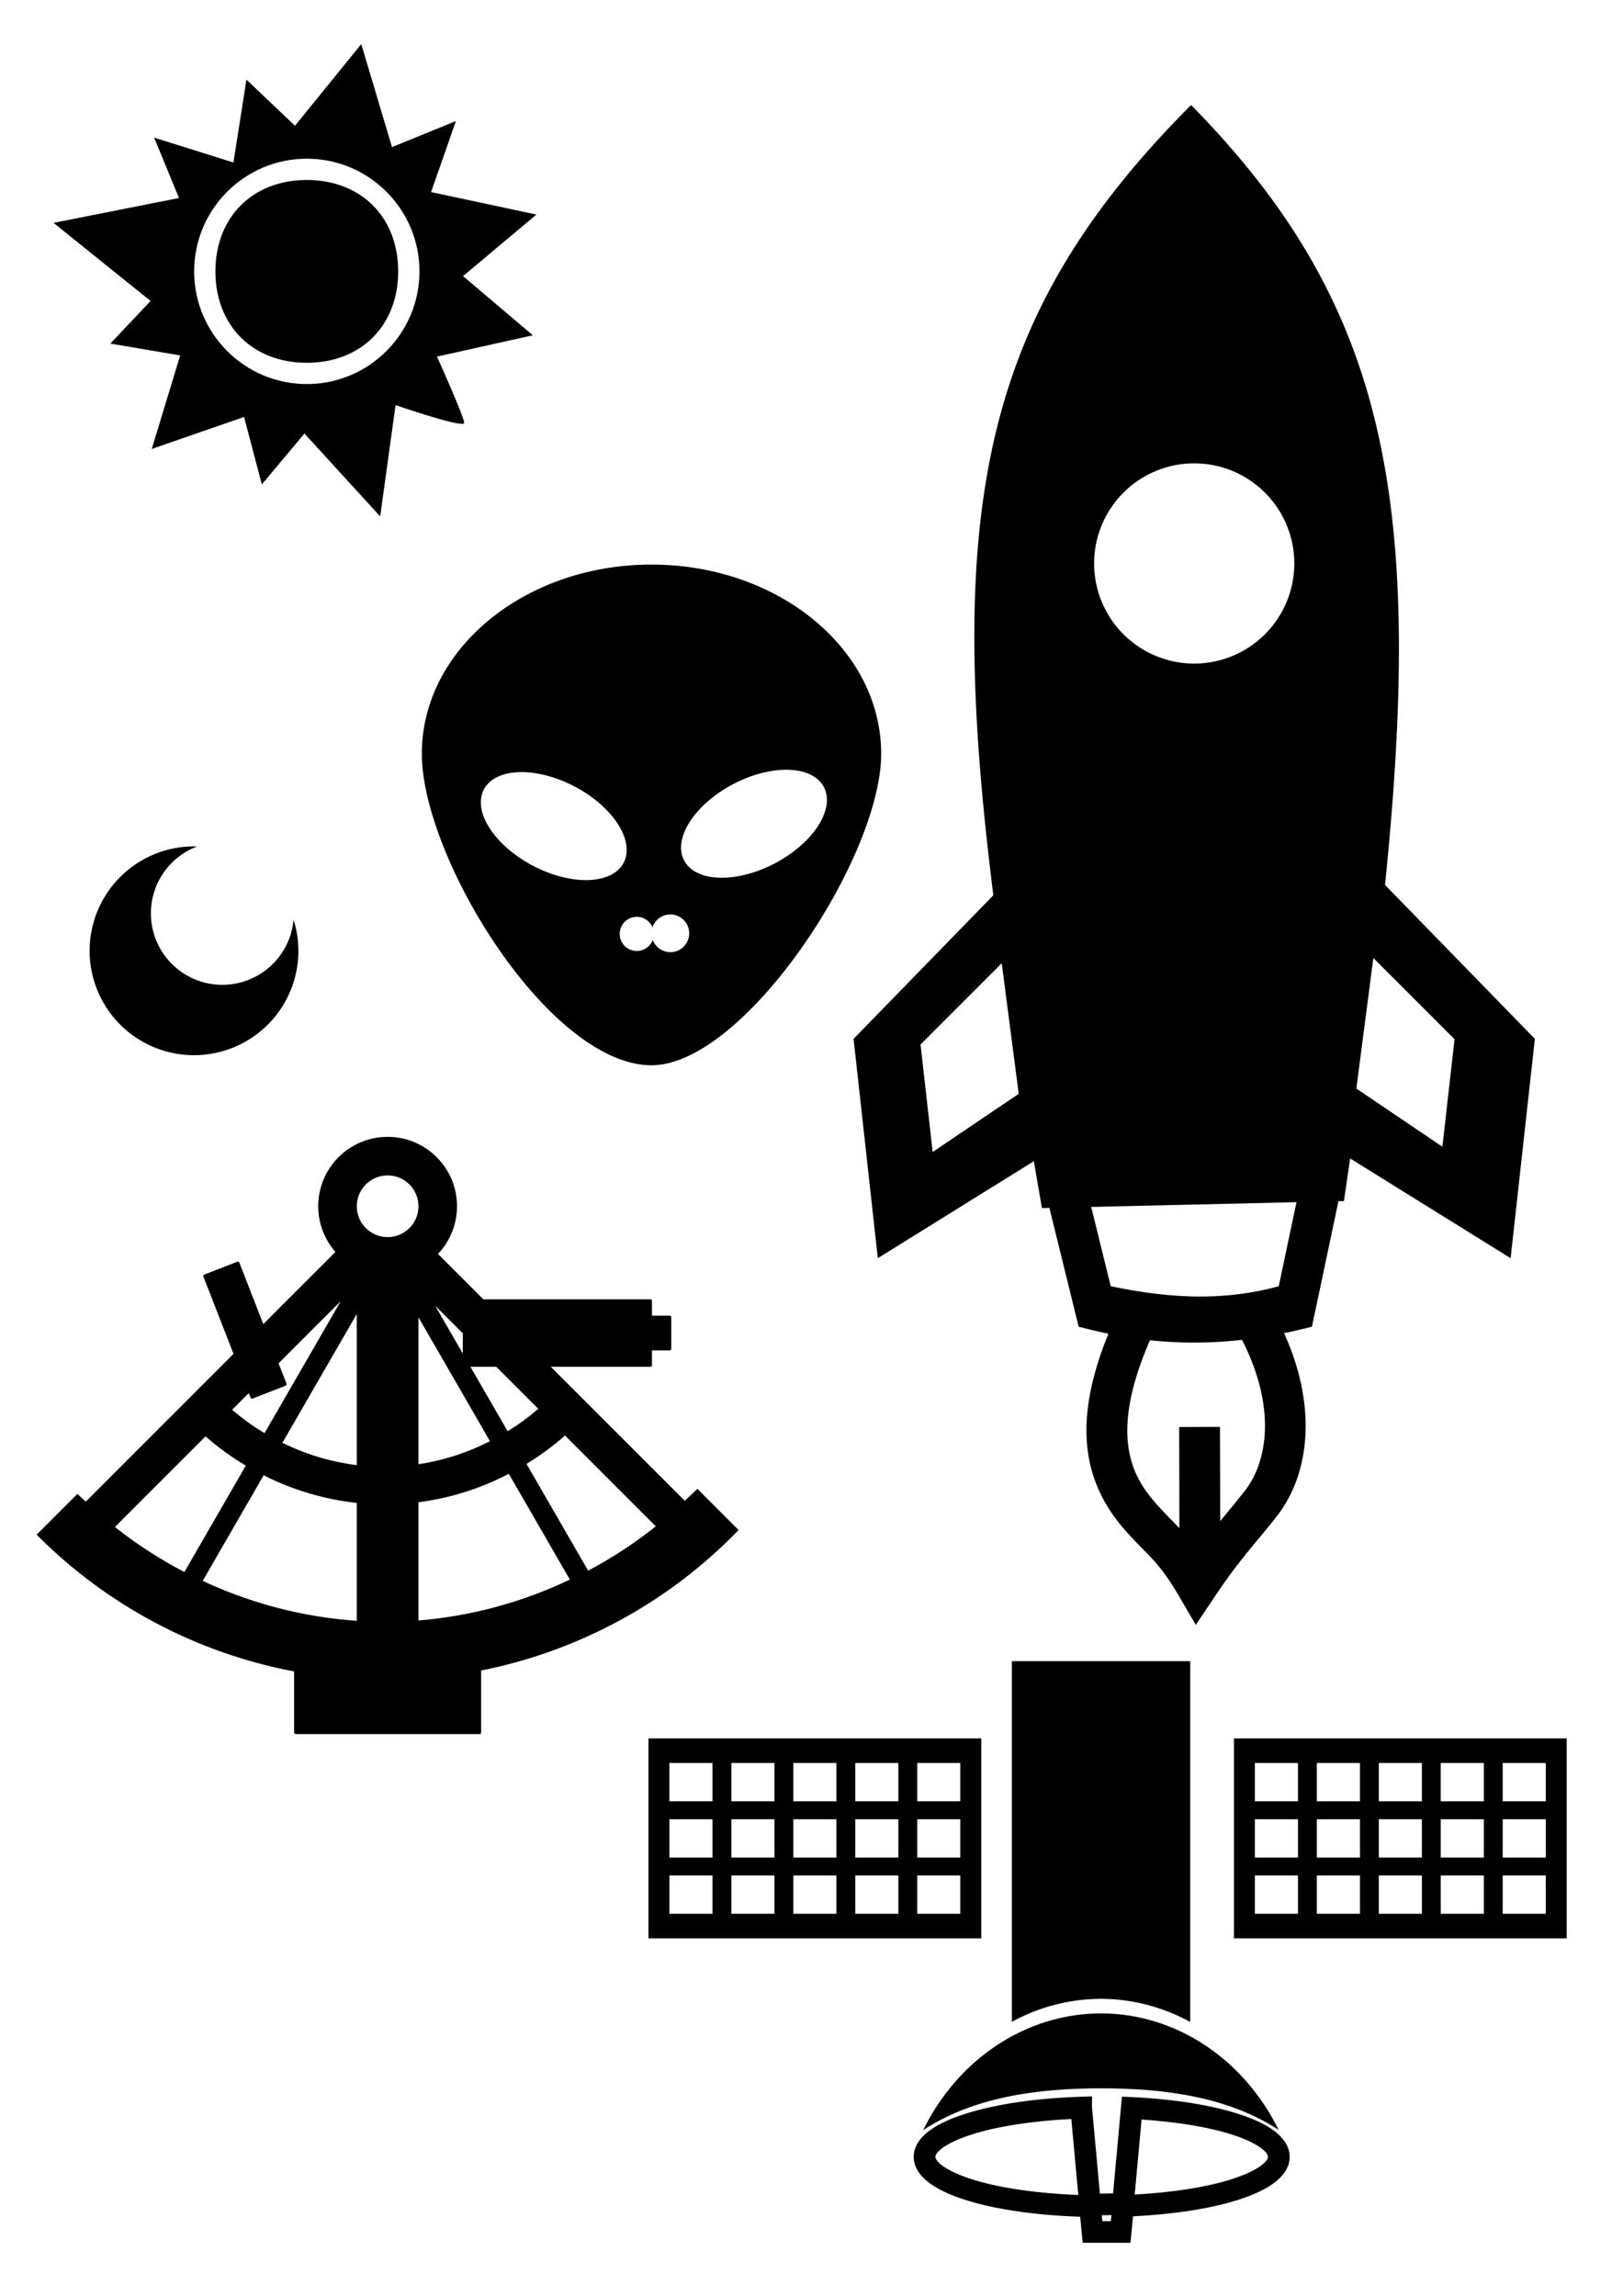 <?xml version="1.0" encoding="UTF-8" standalone="no"?>
<!-- Created with Inkscape (http://www.inkscape.org/) -->

<svg
   xmlns:dc="http://purl.org/dc/elements/1.1/"
   xmlns:cc="http://creativecommons.org/ns#"
   xmlns:rdf="http://www.w3.org/1999/02/22-rdf-syntax-ns#"
   xmlns:svg="http://www.w3.org/2000/svg"
   xmlns="http://www.w3.org/2000/svg"
   xmlns:sodipodi="http://sodipodi.sourceforge.net/DTD/sodipodi-0.dtd"
   xmlns:inkscape="http://www.inkscape.org/namespaces/inkscape"
   width="210mm"
   height="297mm"
   viewBox="0 0 744.094 1052.362"
   id="svg4186"
   version="1.1"
   inkscape:version="0.91 r13725"
   sodipodi:docname="sablony.svg">
  <defs
     id="defs4188" />
  <sodipodi:namedview
     id="base"
     pagecolor="#ffffff"
     bordercolor="#666666"
     borderopacity="1.0"
     inkscape:pageopacity="0.0"
     inkscape:pageshadow="2"
     inkscape:zoom="0.3125"
     inkscape:cx="291.4961"
     inkscape:cy="970.86394"
     inkscape:document-units="px"
     inkscape:current-layer="layer1"
     showgrid="false"
     inkscape:window-width="1535"
     inkscape:window-height="876"
     inkscape:window-x="65"
     inkscape:window-y="24"
     inkscape:window-maximized="1" />
  <g
     inkscape:label="Vrstva 1"
     inkscape:groupmode="layer"
     id="layer1">
    <path
       style="fill:#000000;fill-opacity:1;fill-rule:evenodd;stroke:none;stroke-width:1px;stroke-linecap:butt;stroke-linejoin:miter;stroke-opacity:1"
       d="M 165.619,20.222 135.235,57.661 112.988,36.5 107.02,74.481 70.668,63.087 82.062,90.757 24.549,102.151 l 44.49,35.81 -18.447,19.533 32.012,5.426 -13.022,42.864 42.321,-14.651 8.139,30.927 19.532,-23.331 34.725,37.98 7.053,-51.002 c 0,0 31.47,10.852 31.47,8.139 0,-2.713 -12.48,-30.384 -12.48,-30.384 l 43.949,-9.767 -32.012,-27.129 33.639,-28.214 -48.288,-10.308 11.394,-32.555 -29.3,11.937 z m -24.959,52.524 c 28.487,0 51.65,23.165 51.65,51.652 0,28.487 -23.164,51.65 -51.65,51.65 -28.487,0 -51.652,-23.164 -51.652,-51.65 0,-28.486 23.165,-51.652 51.652,-51.652 z m 0,9.753 c -24.858,0 -41.899,17.041 -41.899,41.899 0,24.858 17.041,41.899 41.899,41.899 24.858,0 41.899,-17.041 41.899,-41.899 0,-24.858 -17.041,-41.899 -41.899,-41.899 z"
       id="path4745"
       inkscape:connector-curvature="0"
       sodipodi:nodetypes="ccccccccccccccccsccccccccssssssssss" />
    <circle
       style="fill:none;fill-opacity:1;stroke:none;stroke-width:10;stroke-miterlimit:4;stroke-dasharray:none;stroke-opacity:1"
       id="path4753"
       cx="-20.203"
       cy="135.144"
       r="109.096" />
    <path
       style="fill:#000000;fill-opacity:1;stroke:none;stroke-width:10;stroke-miterlimit:4;stroke-dasharray:none;stroke-opacity:1"
       d="m 88.945,387.97 a 47.857,47.857 0 0 0 -47.854,47.854 47.857,47.857 0 0 0 47.854,47.86 47.857,47.857 0 0 0 47.86,-47.86 47.857,47.857 0 0 0 -2.23,-14.252 32.772,32.772 0 0 1 -32.624,29.859 32.772,32.772 0 0 1 -32.772,-32.772 32.772,32.772 0 0 1 21.137,-30.621 47.857,47.857 0 0 0 -1.371,-0.068 z"
       id="path4832"
       inkscape:connector-curvature="0" />
    <path
       style="fill:#000000;fill-opacity:1;stroke:none;stroke-width:10;stroke-miterlimit:4;stroke-dasharray:none;stroke-opacity:1"
       d="m 298.693,258.798 c -58.154,0 -105.293,38.801 -105.293,86.666 6e-5,47.865 58.479,142.832 105.293,142.832 42.494,0 105.293,-94.967 105.293,-142.832 0,-47.865 -47.14,-86.666 -105.293,-86.666 z m 62.463,94.048 a 20.519,36.179 62.318 0 1 16.561,7.938 20.519,36.179 62.318 0 1 -22.514,34.988 20.519,36.179 62.318 0 1 -41.567,-1.37 20.519,36.179 62.318 0 1 22.502,-34.976 20.519,36.179 62.318 0 1 25.018,-6.579 z m -122.764,1.087 a 36.179,20.519 27.682 0 1 25.018,6.568 36.179,20.519 27.682 0 1 22.502,34.988 36.179,20.519 27.682 0 1 -41.567,1.358 36.179,20.519 27.682 0 1 -22.502,-34.976 36.179,20.519 27.682 0 1 16.549,-7.938 z m 68.947,65.238 a 8.64,8.64 0 0 1 8.635,8.647 8.64,8.64 0 0 1 -8.635,8.635 8.64,8.64 0 0 1 -8.08,-5.587 7.83,7.83 0 0 1 -7.312,5.044 7.83,7.83 0 0 1 -7.831,-7.82 7.83,7.83 0 0 1 7.831,-7.831 7.83,7.83 0 0 1 7.205,4.784 8.64,8.64 0 0 1 8.186,-5.871 z"
       id="path4837"
       inkscape:connector-curvature="0" />
    <g
       id="g6057"
       transform="translate(51.2,793.6)">
      <path
         style="fill:#000000;fill-opacity:1;stroke:none;stroke-width:10;stroke-miterlimit:4;stroke-dasharray:none;stroke-opacity:1"
         d="m 246.096,3.263 0,91.655 152.576,0 0,-91.655 -152.576,0 z m 9.604,11.27 19.757,0 0,17.562 -19.757,0 0,-17.562 z m 28.401,0 19.759,0 0,17.562 -19.759,0 0,-17.562 z m 28.403,0 19.759,0 0,17.562 -19.759,0 0,-17.562 z m 28.403,0 19.757,0 0,17.562 -19.757,0 0,-17.562 z m 28.401,0 19.759,0 0,17.562 -19.759,0 0,-17.562 z m -113.608,25.777 19.757,0 0,17.562 -19.757,0 0,-17.562 z m 28.401,0 19.759,0 0,17.562 -19.759,0 0,-17.562 z m 28.403,0 19.759,0 0,17.562 -19.759,0 0,-17.562 z m 28.403,0 19.757,0 0,17.562 -19.757,0 0,-17.562 z m 28.401,0 19.759,0 0,17.562 -19.759,0 0,-17.562 z m -113.608,25.776 19.757,0 0,17.562 -19.757,0 0,-17.562 z m 28.401,0 19.759,0 0,17.562 -19.759,0 0,-17.562 z m 28.403,0 19.759,0 0,17.562 -19.759,0 0,-17.562 z m 28.403,0 19.757,0 0,17.562 -19.757,0 0,-17.562 z m 28.401,0 19.759,0 0,17.562 -19.759,0 0,-17.562 z"
         id="rect5475"
         inkscape:connector-curvature="0" />
      <path
         style="fill:#000000;fill-opacity:1;stroke:none;stroke-width:10;stroke-miterlimit:4;stroke-dasharray:none;stroke-opacity:1"
         d="m 514.522,3.263 0,91.655 152.576,0 0,-91.655 -152.576,0 z m 9.605,11.27 19.757,0 0,17.562 -19.757,0 0,-17.562 z m 28.401,0 19.759,0 0,17.562 -19.759,0 0,-17.562 z m 28.403,0 19.759,0 0,17.562 -19.759,0 0,-17.562 z m 28.403,0 19.757,0 0,17.562 -19.757,0 0,-17.562 z m 28.401,0 19.759,0 0,17.562 -19.759,0 0,-17.562 z m -113.608,25.777 19.757,0 0,17.562 -19.757,0 0,-17.562 z m 28.401,0 19.759,0 0,17.562 -19.759,0 0,-17.562 z m 28.403,0 19.759,0 0,17.562 -19.759,0 0,-17.562 z m 28.403,0 19.757,0 0,17.562 -19.757,0 0,-17.562 z m 28.401,0 19.759,0 0,17.562 -19.759,0 0,-17.562 z m -113.608,25.776 19.757,0 0,17.562 -19.757,0 0,-17.562 z m 28.401,0 19.759,0 0,17.562 -19.759,0 0,-17.562 z m 28.403,0 19.759,0 0,17.562 -19.759,0 0,-17.562 z m 28.403,0 19.757,0 0,17.562 -19.757,0 0,-17.562 z m 28.401,0 19.759,0 0,17.562 -19.759,0 0,-17.562 z"
         id="rect5475-5"
         inkscape:connector-curvature="0" />
      <path
         style="fill:#000000;fill-opacity:1;stroke:none;stroke-width:10;stroke-miterlimit:4;stroke-dasharray:none;stroke-opacity:1"
         d="m 412.708,-32.138 0,165.295 a 92.753,102.083 0 0 1 40.888,-10.523 92.753,102.083 0 0 1 40.888,10.593 l 0,-165.365 -81.776,0 z"
         id="rect5630"
         inkscape:connector-curvature="0" />
      <path
         style="fill:#000000;fill-opacity:1;stroke:none;stroke-width:10;stroke-miterlimit:4;stroke-dasharray:none;stroke-opacity:1"
         d="m 453.597,129.311 c -34.05,0.008 -65.359,20.55 -81.56,53.511 22.965,-15.053 51.794,-19.149 81.56,-19.177 29.7,0.021 58.474,4.074 81.421,19.062 -16.205,-32.869 -47.443,-53.355 -81.421,-53.397 z"
         id="path5632-2"
         inkscape:connector-curvature="0"
         sodipodi:nodetypes="ccccc" />
      <path
         inkscape:connector-curvature="0"
         id="path5669"
         d="m 449.43,167.342 -5.123,0.166 c -20.802,0.681 -39.073,3.456 -52.551,7.697 -6.739,2.12 -12.287,4.573 -16.51,7.621 -4.223,3.049 -7.524,7.12 -7.547,12.213 l 0,0.021 0,0.021 c 0.022,5.282 3.538,9.441 8.01,12.547 4.471,3.106 10.355,5.6 17.49,7.734 13.269,3.97 30.979,6.49 50.82,7.158 l 1.174,11.939 21.881,0 1.191,-12.129 c 18.849,-0.934 35.48,-3.535 47.902,-7.465 6.697,-2.118 12.209,-4.566 16.406,-7.607 4.197,-3.041 7.476,-7.102 7.502,-12.174 l 0,-0.019 0,-0.021 c -0.017,-4.891 -3.093,-8.872 -7.053,-11.857 -3.96,-2.986 -9.155,-5.393 -15.475,-7.494 -12.639,-4.203 -29.817,-7.053 -49.627,-8.01 l -4.746,-0.23 -4.066,44.363 c -1.732,0.036 -3.459,0.094 -5.197,0.1 -0.283,-0.001 -0.565,-0.01 -0.848,-0.012 l -3.635,-39.664 0,-4.898 z m -9.463,10.361 3.193,34.848 c -18.678,-0.718 -35.291,-3.155 -47.117,-6.693 -6.496,-1.944 -11.578,-4.227 -14.674,-6.377 -3.075,-2.136 -3.729,-3.7 -3.74,-4.418 0.011,-0.686 0.588,-2.144 3.424,-4.191 2.855,-2.061 7.587,-4.286 13.682,-6.203 11.213,-3.528 27.127,-6.057 45.232,-6.965 z m 32.209,0.244 c 17.061,1.136 31.881,3.714 42.244,7.16 5.667,1.885 10.027,4.039 12.631,6.002 2.585,1.949 3.086,3.294 3.096,3.947 -0.01,0.682 -0.581,2.131 -3.395,4.17 -2.831,2.052 -7.525,4.268 -13.576,6.182 -10.964,3.468 -26.482,5.971 -44.152,6.938 l 3.152,-34.398 z m -13.822,43.805 -0.274,2.787 -3.893,0 -0.266,-2.701 c 1.482,-0.005 2.953,-0.06 4.432,-0.086 z"
         style="color:#000000;font-style:normal;font-variant:normal;font-weight:normal;font-stretch:normal;font-size:medium;line-height:normal;font-family:sans-serif;text-indent:0;text-align:start;text-decoration:none;text-decoration-line:none;text-decoration-style:solid;text-decoration-color:#000000;letter-spacing:normal;word-spacing:normal;text-transform:none;direction:ltr;block-progression:tb;writing-mode:lr-tb;baseline-shift:baseline;text-anchor:start;white-space:normal;clip-rule:nonzero;display:inline;overflow:visible;visibility:visible;opacity:1;isolation:auto;mix-blend-mode:normal;color-interpolation:sRGB;color-interpolation-filters:linearRGB;solid-color:#000000;solid-opacity:1;fill:#000000;fill-opacity:1;fill-rule:nonzero;stroke:none;stroke-width:9.921;stroke-linecap:butt;stroke-linejoin:miter;stroke-miterlimit:4;stroke-dasharray:none;stroke-dashoffset:0;stroke-opacity:1;color-rendering:auto;image-rendering:auto;shape-rendering:auto;text-rendering:auto;enable-background:accumulate" />
    </g>
    <path
       inkscape:connector-curvature="0"
       style="fill:#000000;fill-opacity:1;fill-rule:evenodd;stroke:#000000;stroke-width:1px;stroke-linecap:butt;stroke-linejoin:miter;stroke-opacity:1"
       d="m 546.07,48.841 c -94.592,95.139 -112.695,182.583 -90.125,361.719 l -64.09,65.811 11.002,99.516 71.504,-44.428 c 1.222,7.169 2.462,14.389 3.754,21.799 l 3.394,-0.078 13.424,54.537 c 4.56,1.215 9.209,2.3 13.941,3.256 -8.512,20.653 -11.329,37.566 -9.92,51.904 1.525,15.521 8.181,27.615 16.158,36.953 11.004,12.881 15.547,13.877 26.014,31.826 l 7.135,12.234 7.879,-11.77 c 12.137,-18.133 18.124,-23.783 28.793,-37.353 14.67,-18.659 18.966,-49.34 3.062,-84.043 4.258,-0.858 8.606,-1.852 13.062,-3.008 l 12.168,-57.6 2.488,-0.059 c 0.999,-6.749 1.95,-13.316 2.898,-19.869 l 73.549,45.697 11,-99.516 -68.697,-70.543 c 18.102,-177.089 0.517,-266.386 -88.394,-356.986 z m 1.438,163.053 a 46.386,46.386 0 0 1 46.387,46.387 46.386,46.386 0 0 1 -46.387,46.387 46.386,46.386 0 0 1 -46.387,-46.387 46.386,46.386 0 0 1 46.387,-46.387 z m 81.766,226.166 38.113,38.115 -5.689,50.344 -40.389,-27.305 7.965,-61.154 z m -169.648,2.414 7.963,61.152 -40.389,27.307 -5.689,-50.346 38.115,-38.113 z m 135.404,110.064 -8.336,39.461 c -27.202,7.46 -52.793,5.258 -77.875,0 l -9.168,-37.242 95.379,-2.219 z m -25.318,63.086 c 16.444,32.158 11.652,57.018 1.295,70.191 -4.395,5.59 -8.183,10.061 -12.088,14.85 0,-3.977 10e-4,-7.499 -0.01,-11.736 -0.025,-16.259 -0.074,-32.363 -0.074,-32.363 l -17.717,0.055 c 0,0 0.049,16.095 0.074,32.336 0.01,5.353 0.01,10 0.01,14.81 -4.101,-4.445 -8.039,-8.086 -12.617,-13.445 -6.354,-7.438 -10.858,-15.596 -11.996,-27.178 -1.124,-11.431 1.232,-26.618 10.334,-47.34 13.26,1.446 27.39,1.583 42.789,-0.18 z"
       id="path5732" />
    <path
       style="fill:#000000;fill-opacity:1;stroke:none"
       d="m 177.711,521.114 c -17.572,1.3e-4 -31.819,14.245 -31.819,31.818 0.01,7.702 2.813,15.139 7.889,20.932 l -33.073,33.072 -10.981,-28.192 c -0.14,-0.358 -0.54,-0.535 -0.899,-0.396 l -15.177,5.912 c -0.358,0.14 -0.535,0.54 -0.396,0.899 l 13.8,35.429 -67.727,67.727 c -1.295,-1.163 -2.574,-2.344 -3.837,-3.541 l -18.7,18.7 c 32.106,32.355 73.267,54.215 118.053,62.695 l 0,28.017 c 0,0.385 0.309,0.695 0.694,0.695 l 84.344,0 c 0.385,0 0.695,-0.31 0.695,-0.695 l 0,-28.437 c 44.989,-8.956 86.175,-31.427 118.054,-64.41 l -18.89,-18.89 c -1.899,1.864 -3.835,3.689 -5.807,5.475 l -61.413,-61.413 45.688,0 c 0.385,0 0.694,-0.31 0.694,-0.695 l 0,-6.818 8.145,0 c 0.385,0 0.694,-0.309 0.694,-0.694 l 0,-14.52 c 0,-0.385 -0.309,-0.695 -0.694,-0.695 l -8.145,0 0,-6.818 c 0,-0.385 -0.309,-0.694 -0.694,-0.694 l -76.623,0 -20.782,-20.783 c 5.596,-5.904 8.718,-13.728 8.725,-21.863 -1e-4,-17.572 -14.245,-31.818 -31.818,-31.818 z m 0,17.677 c 7.81,1.7e-4 14.14,6.331 14.14,14.141 3e-4,7.81 -6.33,14.142 -14.14,14.142 -7.81,-1.7e-4 -14.141,-6.332 -14.141,-14.142 2e-4,-7.81 6.331,-14.141 14.141,-14.141 z m -21.48,57.621 -34.937,60.514 c -5.255,-3.135 -10.232,-6.716 -14.874,-10.703 l 7.645,-7.645 0.823,2.113 c 0.14,0.358 0.54,0.534 0.899,0.395 l 15.177,-5.912 c 0.358,-0.14 0.535,-0.54 0.396,-0.899 l -3.642,-9.349 28.515,-28.514 z m 43.281,2.09 12.668,12.668 0,9.273 -12.668,-21.941 z m -35.942,3.802 0,69.291 c -11.857,-1.485 -23.381,-4.946 -34.094,-10.241 l 34.094,-59.051 z m 28.281,1.529 32.783,56.78 c -10.284,5.273 -21.355,8.845 -32.783,10.575 l 0,-67.356 z m 23.833,22.678 11.837,0 19.265,19.265 c -4.396,3.801 -9.093,7.238 -14.047,10.276 l -17.055,-29.541 z m 43.349,31.511 41.622,41.622 c -9.683,7.724 -20.067,14.527 -31.016,20.319 l -28.253,-48.933 c 6.254,-3.807 12.16,-8.16 17.648,-13.007 z m -164.797,0.384 c 5.727,5.03 11.904,9.522 18.454,13.42 l -28.15,48.756 C 73.289,714.739 62.621,707.834 52.683,699.96 L 94.237,658.406 Z m 139.037,17.173 27.989,48.477 c -21.805,10.416 -45.328,16.77 -69.412,18.752 l 0,-54.19 c 14.466,-1.879 28.488,-6.293 41.423,-13.039 z m -112.398,0.672 c 13.352,6.758 27.816,11.047 42.694,12.66 l 0,54.047 c -24.472,-1.696 -48.419,-7.906 -70.632,-18.315 l 27.939,-48.392 z"
       id="path5848"
       inkscape:connector-curvature="0" />
  </g>
</svg>
